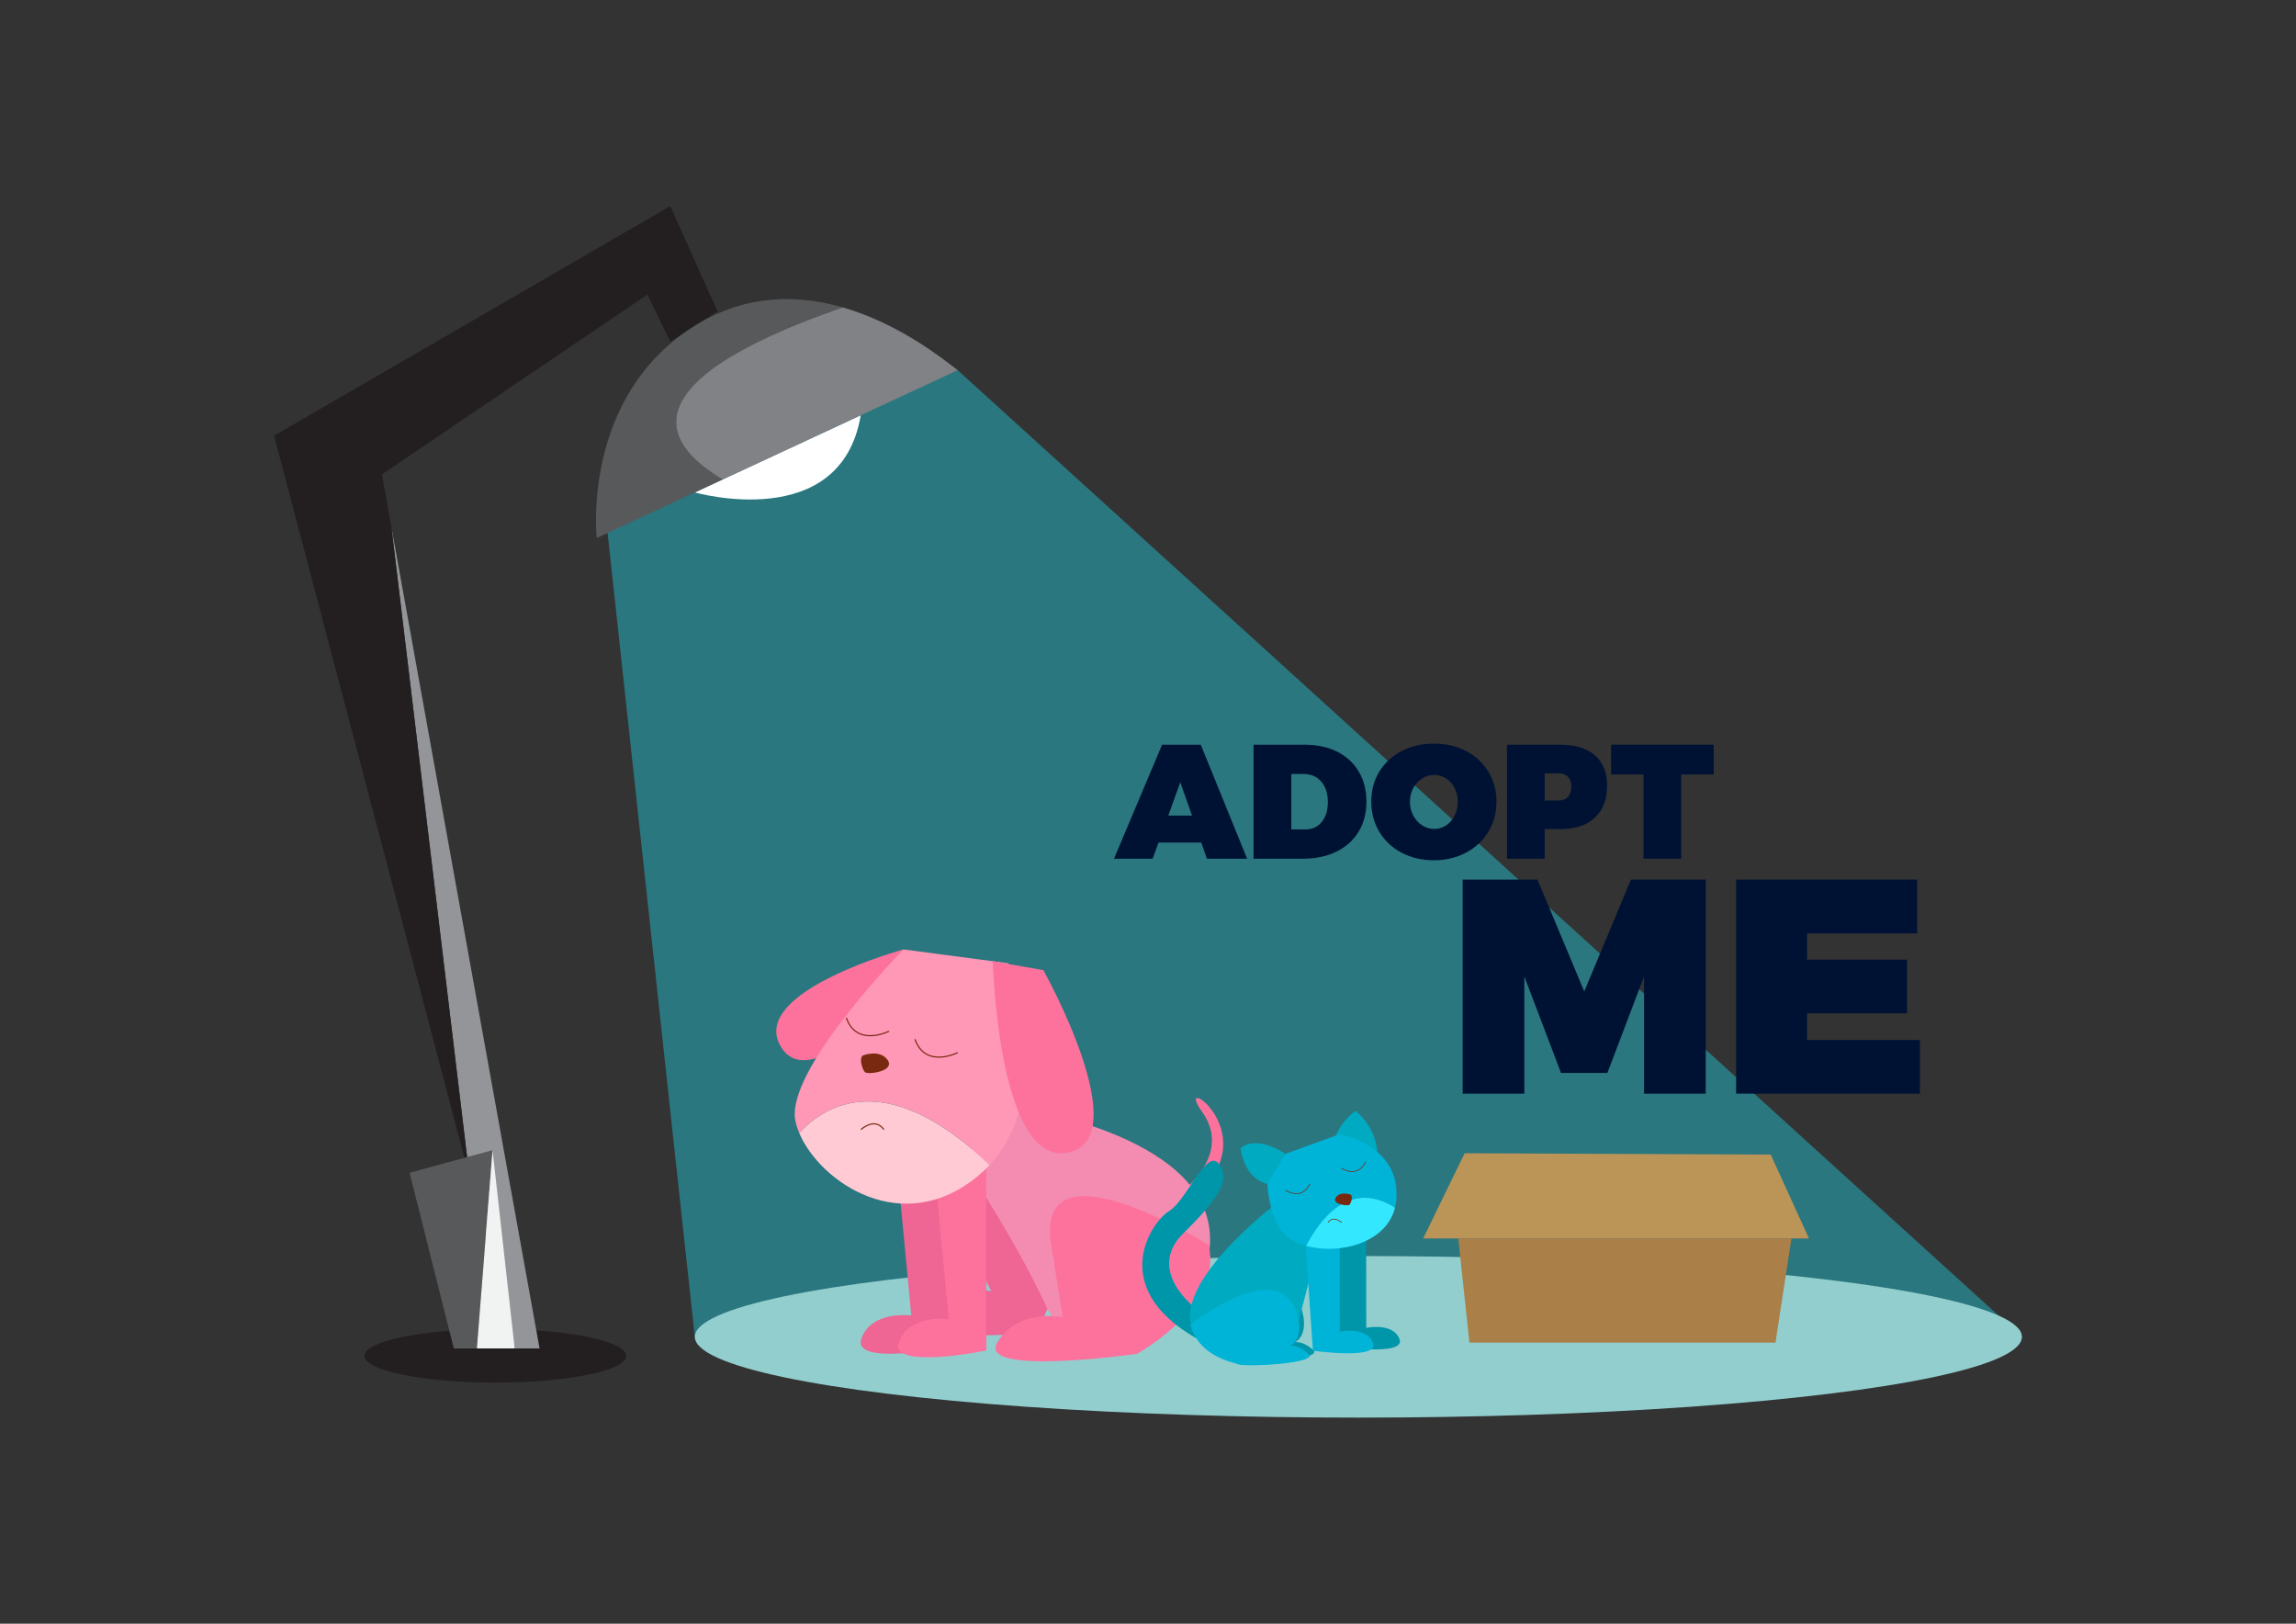 <?xml version="1.0" encoding="utf-8"?>
<!-- Generator: Adobe Illustrator 24.2.2, SVG Export Plug-In . SVG Version: 6.00 Build 0)  -->
<svg xmlns="http://www.w3.org/2000/svg" xmlns:xlink="http://www.w3.org/1999/xlink" version="1.1" x="0px" y="0px" viewBox="0 0 3100.99 2192.62" style="enable-background:new 0 0 3100.99 2192.62;" xml:space="preserve">
<rect x="0" y="0" width="3100.99" height="2192.62" fill="#333333" stroke="none"/>
<style type="text/css">
	.st0{fill:#15616D;}
	.st1{fill:#2A777F;}
	.st2{fill:#FFFFFF;}
	.st3{fill:#93CECE;}
	.st4{fill:#BB9457;}
	.st5{fill:#AA8048;}
	.st6{fill:#231F20;}
	.st7{fill:#FC729C;}
	.st8{fill:#EF6593;}
	.st9{fill:#F48CB1;}
	.st10{fill:#FFCAD4;}
	.st11{fill:#FF97B7;}
	.st12{fill:#78290F;}
	.st13{fill:none;stroke:#78290F;stroke-width:1.531;stroke-miterlimit:10;}
	.st14{fill:#0096AA;}
	.st15{fill:#00B4D8;}
	.st16{fill:#00AAC1;}
	.st17{fill:#33E7FF;}
	.st18{fill:none;stroke:#78290F;stroke-width:0.918;stroke-miterlimit:10;}
	.st19{fill:#939598;}
	.st20{fill:#58595B;}
	.st21{fill:#F1F2F2;}
	.st22{fill:#808285;}
	.st23{fill:#001233;}
</style>
<g id="Layer_2">
	
</g>
<g id="Layer_3">
	<g>
		<polygon class="st1" points="818.39,699.13 938.41,1805.23 2730.83,1805.23 1293.47,499.91   "/>
		<path class="st2" d="M938.41,664.95c0,0,197.19,56.32,224.1-104.16s0,0,0,0L938.41,664.95"/>
		<ellipse class="st3" cx="1834.62" cy="1805.23" rx="896.21" ry="109.09"/>
		<g>
			<polygon class="st4" points="1978.13,1557.31 1922.15,1672.37 2443.22,1672.37 2391.54,1559.09    "/>
			<polygon class="st5" points="1969.52,1672.37 1984.59,1813.06 2398,1813.06 2419.53,1672.37    "/>
		</g>
		<ellipse class="st6" cx="668.98" cy="1830.91" rx="176.8" ry="36.11"/>
		<g>
			<g>
				<path class="st7" d="M1595.45,1609.74c0,0,70.04-50.08,27.96-108.55s95.51,33.22-15.86,117.91L1595.45,1609.74z"/>
				<path class="st8" d="M1424.82,1613.48c0,0-176.12-58.26-112.39,78.41l26.4,51.77c0,0-89.1-19.47-90.01,39.89      c-0.48,30.9,151.16,16.01,151.16,16.01l38.31-82.83L1424.82,1613.48z"/>
				<path class="st9" d="M1334.06,1488.65c0,0,265.83,28.5,297.13,158.64c31.29,130.14-177.16,205.97-217.85,117.35      c-40.68-88.63-108.23-189.36-108.23-189.36L1334.06,1488.65z"/>
				<path class="st7" d="M1632.37,1681.16c0,0-230.68-144.95-213.42-5.18l16.22,102.5c0,0-60.36-12.42-88.16,34.17      c-27.8,46.59,188.59,15.53,188.59,15.53S1652.47,1764.55,1632.37,1681.16z"/>
				<path class="st8" d="M1214.05,1600.44l16.72,176c0,0-53.84-7.25-67.3,31.06c-13.46,38.31,118.03,11.39,118.03,11.39V1564.2      L1214.05,1600.44z"/>
				<path class="st7" d="M1264.62,1605.25l16.72,176c0,0-53.84-7.25-67.3,31.06c-13.46,38.31,118.03,11.39,118.03,11.39v-254.69      L1264.62,1605.25z"/>
				<path class="st7" d="M1220.2,1282.11c0,0-204.48,55.91-167.2,128.38c37.27,72.47,158.4-64.19,158.4-64.19L1220.2,1282.11z"/>
				<path class="st10" d="M1079.41,1529.91c27.82,66.22,140.18,143.95,243.3,56.58c4.99-4.22,9.59-8.65,13.86-13.23      C1198.35,1440.6,1114.96,1491.57,1079.41,1529.91z"/>
				<path class="st11" d="M1361.53,1300.74l-141.32-18.64c0,0-159.96,163.06-145.98,231.39c1.09,5.32,2.83,10.82,5.18,16.41      c35.55-38.34,118.95-89.31,257.16,43.36C1428.14,1475.1,1361.53,1300.74,1361.53,1300.74z"/>
				<path class="st12" d="M1165.52,1425.23c0,0,22.91-8.88,33.39,6.3c10.48,15.18-27.18,20.06-30.67,16.33      C1164.74,1444.14,1159.7,1429.52,1165.52,1425.23z"/>
				<path class="st7" d="M1340.91,1298.02l68.25,12.04c0,0,127.34,227.77,33.13,246.41      C1348.07,1575.1,1340.91,1298.02,1340.91,1298.02z"/>
				<path class="st13" d="M1293.47,1421.45c0,0-43.69,22.17-57.69-18.09"/>
				<path class="st13" d="M1200.75,1392.51c0,0-43.69,22.17-57.69-18.09"/>
				<path class="st13" d="M1162.86,1525.41c0,0,18.52-17.6,30.95,0"/>
			</g>
			<g>
				<path class="st14" d="M1614.43,1766.25c0,0-67.27-50.41-16.4-100.58c50.87-50.17,63.9-73.64,47.77-94.47      c-16.13-20.84-43.63,50.51-66.79,64.16s-84.68,102.3,36.65,171.82L1614.43,1766.25z"/>
				<path class="st15" d="M1608.59,1788.52c0,0,115.24-92.38,142.75-18.55c0,0,13.18,34.74-8.14,47.15c0,0,9.45-2.82,24.51,10.38      c15.06,13.2-84.48,18.16-94.3,14.44C1663.58,1838.21,1619.73,1830.64,1608.59,1788.52z"/>
				<path class="st14" d="M1614.43,1783.96c0,0,115.24-92.38,142.75-18.55c0,0,13.18,34.74-8.14,47.15c0,0,9.45-2.82,24.52,10.38      c15.06,13.2-84.48,18.16-94.3,14.44C1669.42,1833.65,1625.58,1826.08,1614.43,1783.96z"/>
				<path class="st16" d="M1720.86,1627.56c0,0-145.17,110.77-107.33,172.81c42.04,68.93,134.63,5.58,134.63,5.58l34.12-130.9      L1720.86,1627.56z"/>
				<path class="st14" d="M1845.1,1665.3l0.16,127.77c0,0,36.47-7.72,45.01,15.4c8.53,23.12-81.23,10.22-81.23,10.22l-10.9-158.25      L1845.1,1665.3z"/>
				<path class="st15" d="M1809.29,1670.52l0.16,127.77c0,0,36.47-7.72,45.01,15.4c8.53,23.12-81.23,10.22-81.23,10.22l-10.9-158.25      L1809.29,1670.52z"/>
				<g>
					<path class="st16" d="M1801.51,1542.37c0,0,3.72-23.17,29.16-42.34c0,0,31.64,23.02,29.78,65.83L1801.51,1542.37z"/>
					<path class="st15" d="M1884.13,1630.82c0.84-3.39,1.45-6.94,1.75-10.65c6.2-74.74-76.93-88.43-76.93-88.43l-92.44,33.5       c-8.69,11.17-6.87,66.52,13.65,95.71c7.12,10.14,19.4,17.36,34.04,21.47C1781.22,1648.99,1821.63,1591.13,1884.13,1630.82z"/>
					<path class="st17" d="M1764.21,1682.42c43.5,12.22,107.84-3.12,119.93-51.6C1821.63,1591.13,1781.22,1648.99,1764.21,1682.42z"/>
					<path class="st16" d="M1736.1,1558.14c0,0-37.57-26.4-60.53-7.79c0,0,3.82,40.8,36.03,48.32L1736.1,1558.14z"/>
					<path class="st18" d="M1736.1,1607.08c0,0,21.36,15.1,33.15-8.41"/>
					<path class="st18" d="M1811.33,1577.32c0,0,21.36,15.1,33.15-8.41"/>
					<path class="st12" d="M1824.21,1613.28c0,0-13.73-5.32-20.01,3.78c-6.28,9.1,16.29,12.02,18.38,9.79       C1824.67,1624.61,1827.7,1615.86,1824.21,1613.28z"/>
					<path class="st18" d="M1811.99,1650.96c0,0-11.1-10.55-18.54,0"/>
				</g>
				<path class="st15" d="M1607.79,1789.03c0,0,115.24-92.38,142.75-18.55c0,0,13.18,34.74-8.14,47.15c0,0,9.45-2.82,24.52,10.38      c15.06,13.2-84.48,18.16-94.3,14.44S1618.93,1831.15,1607.79,1789.03z"/>
			</g>
		</g>
		<g>
			<polygon class="st19" points="634.15,1589.67 695.12,1820.94 728.74,1820.94 528.7,711.95 528.7,711.95    "/>
			<polygon class="st6" points="905.32,278.29 370.16,588.32 634.15,1589.67 528.7,711.95 528.7,711.95 515.83,640.61      874.37,397.82 905.32,461.32 968.97,420.23    "/>
		</g>
		<polygon class="st20" points="553.18,1583.66 612.95,1820.94 644.05,1820.94 665.24,1553.16   "/>
		<polygon class="st21" points="665.24,1553.16 644.05,1820.94 695.12,1820.94   "/>
		<g>
			<path class="st20" d="M1138.22,415.09c-59.33-17.09-128.76-18.52-197.36,23.28c-156.42,95.34-134.93,288.15-134.93,288.15     l170.32-79.16C901.85,604.08,834.94,519.93,1138.22,415.09z"/>
			<path class="st22" d="M1138.22,415.09C834.94,519.93,901.85,604.08,976.25,647.36l317.22-147.44     C1273.59,484.53,1214.19,436.97,1138.22,415.09z"/>
		</g>
	</g>
	<g>
		<g>
			<path class="st23" d="M1564.71,1137.81l-7.93,21.76h-52.21l64.97-153.96h52.21l62.61,153.96h-54.25l-7.72-21.76H1564.71z      M1594.09,1056.33l-16.19,45.03h32.06L1594.09,1056.33z"/>
			<path class="st23" d="M1761.78,1005.62c16.87,0,31.59,3.15,44.17,9.43c12.58,6.29,22.32,15.26,29.22,26.91     c6.9,11.65,10.35,25.16,10.35,40.53c0,15.51-3.52,29.06-10.56,40.63c-7.04,11.58-17.03,20.55-29.97,26.91     c-12.94,6.36-27.98,9.54-45.14,9.54h-66.8v-153.96H1761.78L1761.78,1005.62z M1744.09,1120.02h19.08     c9.22,0,16.56-3.36,22.03-10.08c5.47-6.72,8.2-15.72,8.2-27.02c0-11.44-2.97-20.59-8.9-27.45c-5.93-6.86-13.87-10.29-23.8-10.29     h-16.62V1120.02z"/>
			<path class="st23" d="M1936.54,1004.11c16.08,0,30.57,3.36,43.48,10.08c12.9,6.72,22.98,16.05,30.23,27.98     c7.25,11.94,10.88,25.38,10.88,40.31c0,15.08-3.63,28.63-10.88,40.63c-7.26,12.01-17.33,21.44-30.23,28.3     c-12.9,6.86-27.39,10.29-43.48,10.29c-16.08,0-30.57-3.39-43.48-10.19c-12.9-6.79-22.96-16.22-30.18-28.31     c-7.22-12.08-10.83-25.66-10.83-40.74c0-15.08,3.61-28.55,10.83-40.42c7.22-11.86,17.28-21.16,30.18-27.88     C1905.96,1007.48,1920.46,1004.11,1936.54,1004.11L1936.54,1004.11z M1937.18,1046.47c-5.86,0-11.31,1.57-16.35,4.72     c-5.04,3.15-9.06,7.47-12.06,12.97c-3,5.5-4.5,11.69-4.5,18.55s1.5,13.08,4.5,18.66s7.02,9.97,12.06,13.19     c5.04,3.22,10.49,4.82,16.35,4.82c5.86,0,11.2-1.61,16.03-4.82c4.82-3.22,8.63-7.61,11.42-13.19c2.79-5.58,4.18-11.79,4.18-18.66     s-1.39-13.04-4.18-18.55c-2.79-5.5-6.59-9.83-11.42-12.97C1948.39,1048.04,1943.04,1046.47,1937.18,1046.47L1937.18,1046.47z"/>
			<path class="st23" d="M2107.55,1005.62c20.08,0,35.61,4.81,46.59,14.42c10.97,9.61,16.46,23.18,16.46,40.69     c0,18.59-5.49,33.04-16.46,43.37c-10.97,10.33-26.5,15.49-46.59,15.49h-21.23v39.99h-51.03v-153.96H2107.55L2107.55,1005.62z      M2086.32,1080.99h18.66c5.58,0,9.85-1.64,12.81-4.93c2.97-3.29,4.45-7.86,4.45-13.72c0-5.72-1.5-10.15-4.5-13.29     c-3-3.14-7.26-4.72-12.76-4.72h-18.66V1080.99z"/>
			<path class="st23" d="M2270.62,1045.82v113.76h-50.93v-113.76h-43.74v-40.21h138.63v40.21H2270.62z"/>
		</g>
	</g>
	<g>
		<g>
			<path class="st23" d="M2220.44,1476.87v-158.21l-49.52,130.23h-62.6l-49.52-130.23v158.21h-83.33v-289.05h101.05l63.2,150.97     l63-150.97h101.05v289.05H2220.44z"/>
			<path class="st23" d="M2440.65,1260.48v35.43h135.06v72.46h-135.06v36.03h152.38v72.46h-248.19v-289.05h244.57v72.67H2440.65z"/>
		</g>
	</g>
</g>
</svg>
